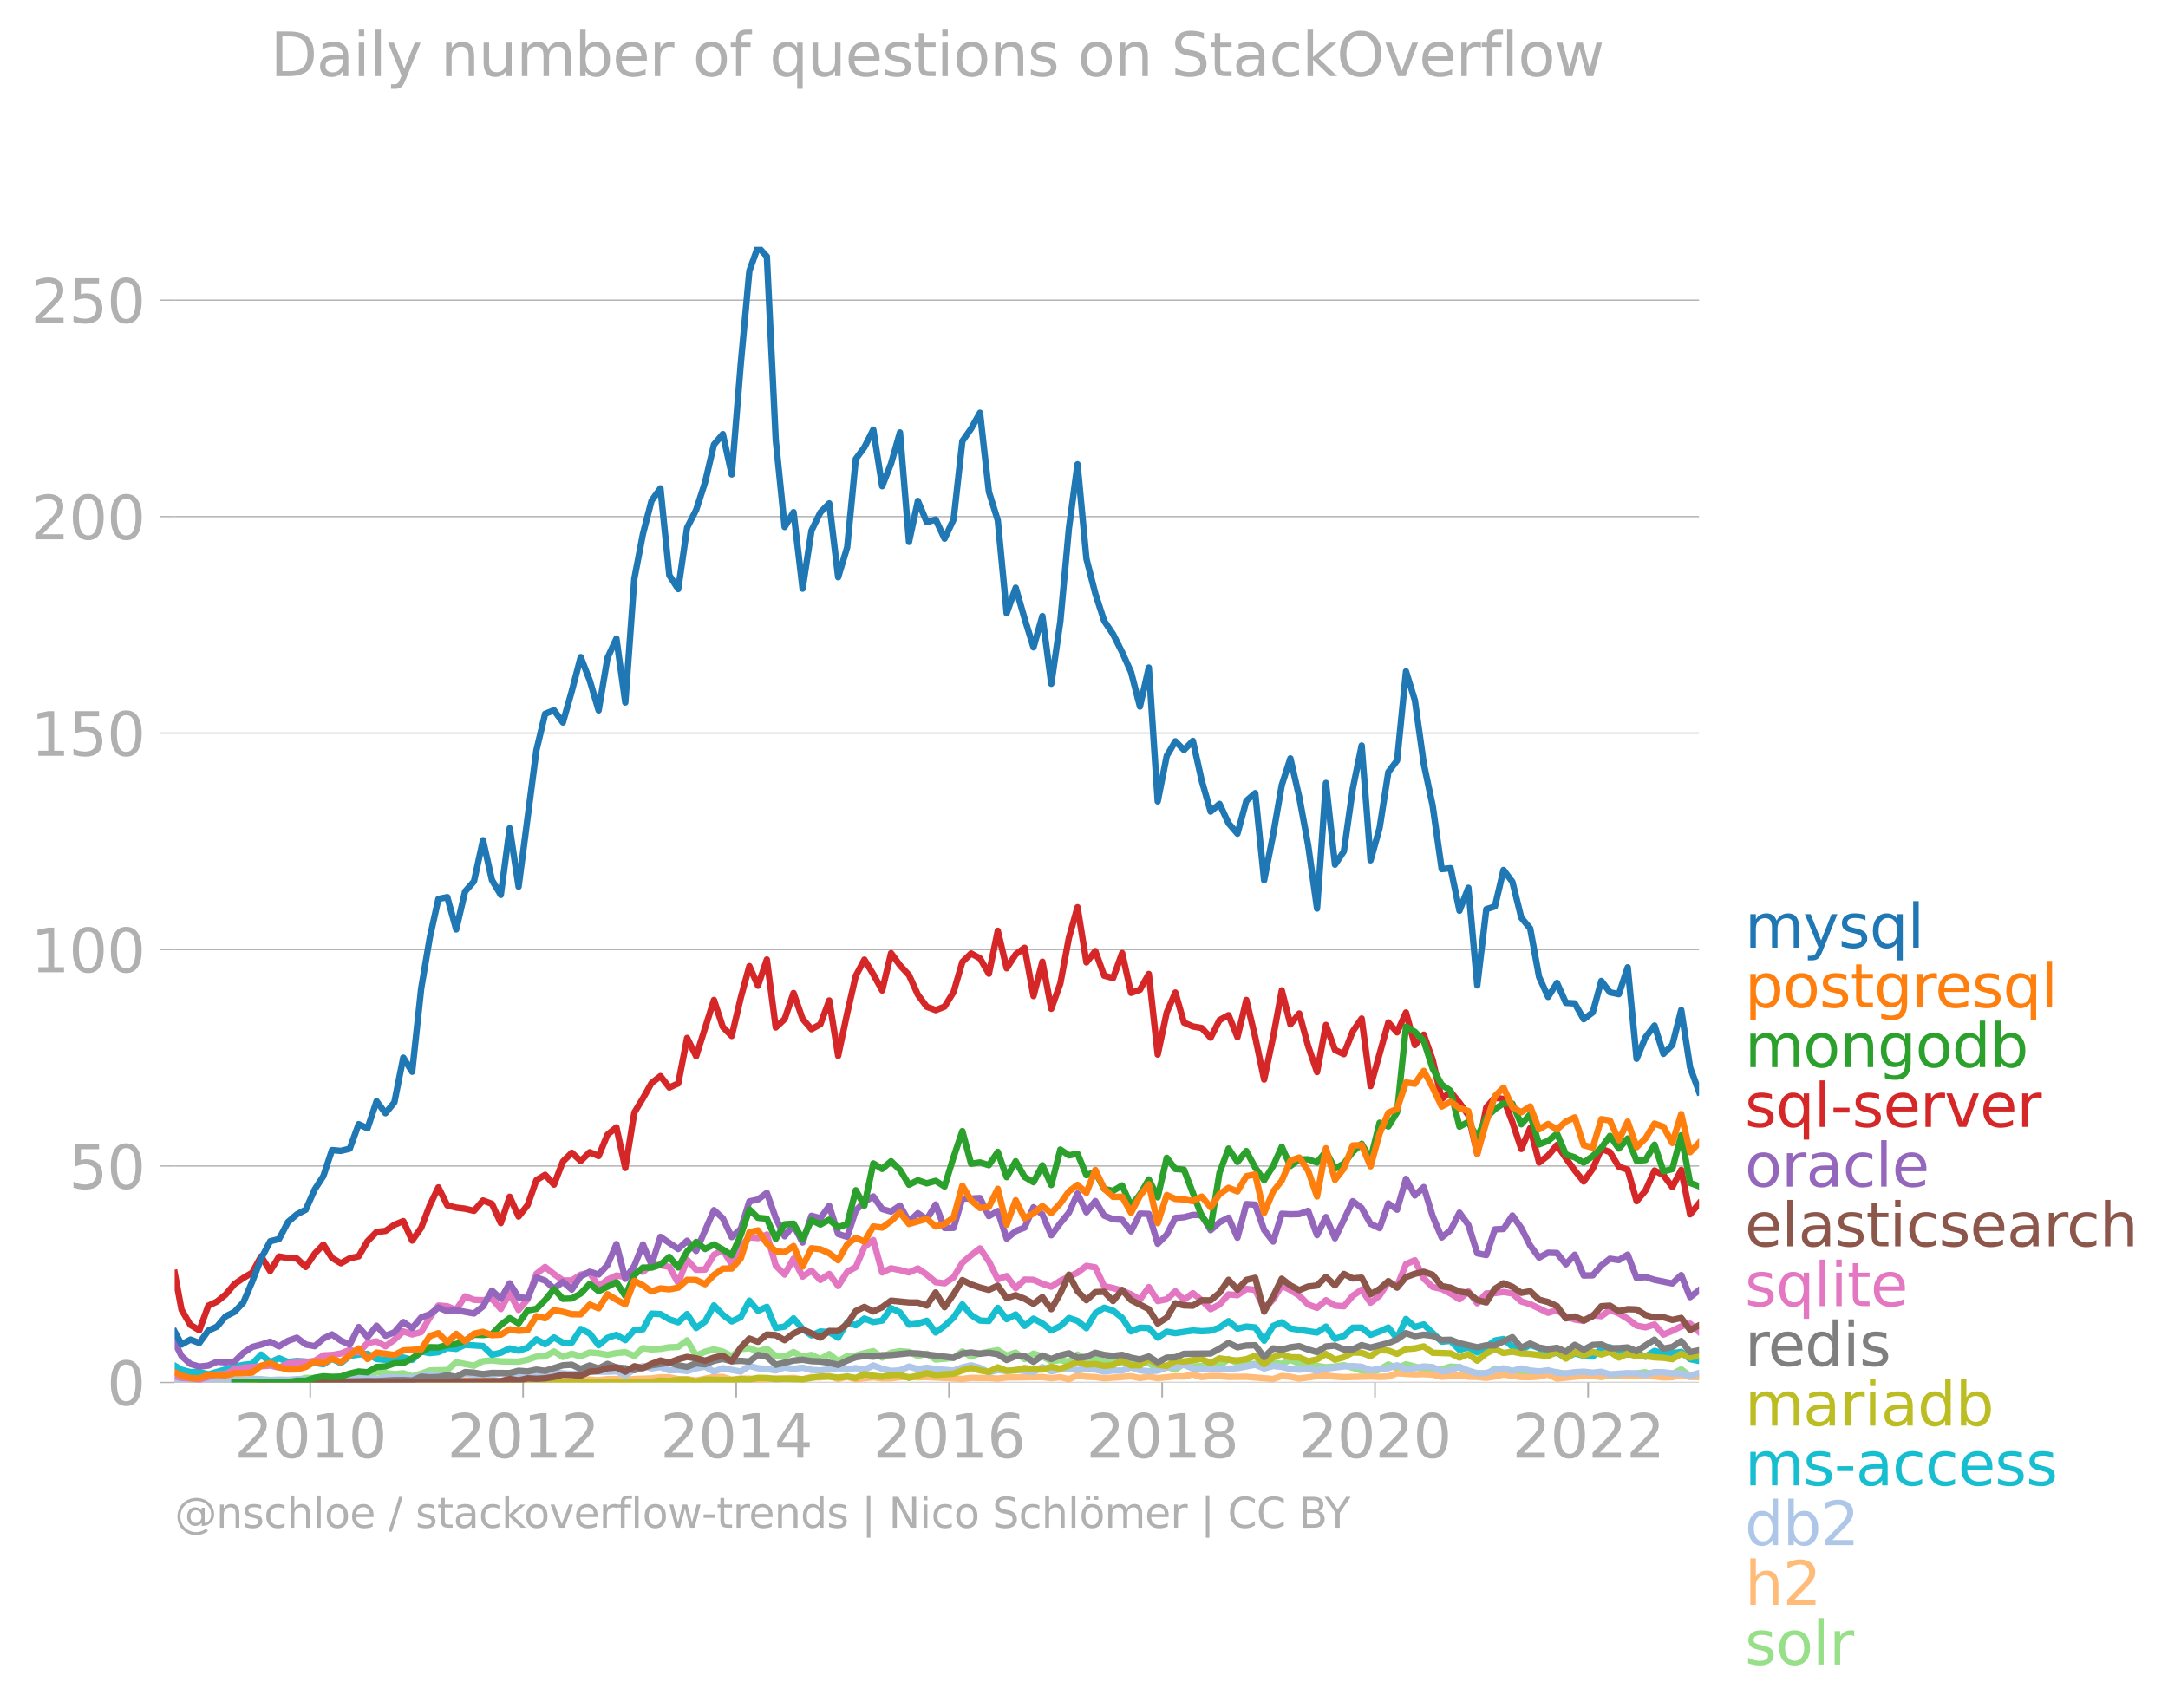 <svg xmlns="http://www.w3.org/2000/svg" xmlns:xlink="http://www.w3.org/1999/xlink" width="677.207" height="533.557" viewBox="0 0 507.905 400.168"><defs><style>*{stroke-linejoin:round;stroke-linecap:butt}</style></defs><g id="figure_1"><path id="patch_1" d="M0 400.168h507.905V0H0v400.168z" style="fill:none"/><g id="axes_1"><path id="patch_2" d="M40.922 323.95h357.12V57.838H40.923V323.95z" style="fill:none"/><g id="matplotlib.axis_1"><g id="xtick_1"><g id="line2d_1"><defs><path id="me1209d3643" d="M0 0v3.5" style="stroke:#b0b0b0;stroke-width:.4"/></defs><use xlink:href="#me1209d3643" x="72.683" y="323.95" style="fill:#b0b0b0;stroke:#b0b0b0;stroke-width:.4"/></g><g id="text_1" style="fill:#b0b0b0" transform="matrix(.14 0 0 -.14 54.868 341.588)"><defs><path id="DejaVuSans-32" d="M1228 531h2203V0H469v531q359 372 979 998 621 627 780 809 303 340 423 576 121 236 121 464 0 372-261 606-261 235-680 235-297 0-627-103-329-103-704-313v638q381 153 712 231 332 78 607 78 725 0 1156-363 431-362 431-968 0-288-108-546-107-257-392-607-78-91-497-524-418-433-1181-1211z" transform="scale(.016)"/><path id="DejaVuSans-30" d="M2034 4250q-487 0-733-480-245-479-245-1442 0-959 245-1439 246-480 733-480 491 0 736 480 246 480 246 1439 0 963-246 1442-245 480-736 480zm0 500q785 0 1199-621 414-620 414-1801 0-1178-414-1799Q2819-91 2034-91q-784 0-1198 620-414 621-414 1799 0 1181 414 1801 414 621 1198 621z" transform="scale(.016)"/><path id="DejaVuSans-31" d="M794 531h1031v3560L703 3866v575l1116 225h631V531h1031V0H794v531z" transform="scale(.016)"/></defs><use xlink:href="#DejaVuSans-32"/><use xlink:href="#DejaVuSans-30" x="63.623"/><use xlink:href="#DejaVuSans-31" x="127.246"/><use xlink:href="#DejaVuSans-30" x="190.869"/></g></g><g id="xtick_2"><use xlink:href="#me1209d3643" id="line2d_2" x="122.544" y="323.95" style="fill:#b0b0b0;stroke:#b0b0b0;stroke-width:.4"/><g id="text_2" style="fill:#b0b0b0" transform="matrix(.14 0 0 -.14 104.73 341.588)"><use xlink:href="#DejaVuSans-32"/><use xlink:href="#DejaVuSans-30" x="63.623"/><use xlink:href="#DejaVuSans-31" x="127.246"/><use xlink:href="#DejaVuSans-32" x="190.869"/></g></g><g id="xtick_3"><use xlink:href="#me1209d3643" id="line2d_3" x="172.473" y="323.95" style="fill:#b0b0b0;stroke:#b0b0b0;stroke-width:.4"/><g id="text_3" style="fill:#b0b0b0" transform="matrix(.14 0 0 -.14 154.658 341.588)"><defs><path id="DejaVuSans-34" d="M2419 4116 825 1625h1594v2491zm-166 550h794V1625h666v-525h-666V0h-628v1100H313v609l1940 2957z" transform="scale(.016)"/></defs><use xlink:href="#DejaVuSans-32"/><use xlink:href="#DejaVuSans-30" x="63.623"/><use xlink:href="#DejaVuSans-31" x="127.246"/><use xlink:href="#DejaVuSans-34" x="190.869"/></g></g><g id="xtick_4"><use xlink:href="#me1209d3643" id="line2d_4" x="222.334" y="323.95" style="fill:#b0b0b0;stroke:#b0b0b0;stroke-width:.4"/><g id="text_4" style="fill:#b0b0b0" transform="matrix(.14 0 0 -.14 204.52 341.588)"><defs><path id="DejaVuSans-36" d="M2113 2584q-425 0-674-291-248-290-248-796 0-503 248-796 249-292 674-292t673 292q248 293 248 796 0 506-248 796-248 291-673 291zm1253 1979v-575q-238 112-480 171-242 60-480 60-625 0-955-422-329-422-376-1275 184 272 462 417 279 145 613 145 703 0 1111-427 408-426 408-1160 0-719-425-1154Q2819-91 2113-91q-810 0-1238 620-428 621-428 1799 0 1106 525 1764t1409 658q238 0 480-47t505-140z" transform="scale(.016)"/></defs><use xlink:href="#DejaVuSans-32"/><use xlink:href="#DejaVuSans-30" x="63.623"/><use xlink:href="#DejaVuSans-31" x="127.246"/><use xlink:href="#DejaVuSans-36" x="190.869"/></g></g><g id="xtick_5"><use xlink:href="#me1209d3643" id="line2d_5" x="272.263" y="323.95" style="fill:#b0b0b0;stroke:#b0b0b0;stroke-width:.4"/><g id="text_5" style="fill:#b0b0b0" transform="matrix(.14 0 0 -.14 254.448 341.588)"><defs><path id="DejaVuSans-38" d="M2034 2216q-450 0-708-241-257-241-257-662 0-422 257-663 258-241 708-241t709 242q260 243 260 662 0 421-258 662-257 241-711 241zm-631 268q-406 100-633 378-226 279-226 679 0 559 398 884 399 325 1092 325 697 0 1094-325t397-884q0-400-227-679-226-278-629-378 456-106 710-416 255-309 255-755 0-679-414-1042Q2806-91 2034-91q-771 0-1186 362-414 363-414 1042 0 446 256 755 257 310 713 416zm-231 997q0-362 226-565 227-203 636-203 407 0 636 203 230 203 230 565 0 363-230 566-229 203-636 203-409 0-636-203-226-203-226-566z" transform="scale(.016)"/></defs><use xlink:href="#DejaVuSans-32"/><use xlink:href="#DejaVuSans-30" x="63.623"/><use xlink:href="#DejaVuSans-31" x="127.246"/><use xlink:href="#DejaVuSans-38" x="190.869"/></g></g><g id="xtick_6"><use xlink:href="#me1209d3643" id="line2d_6" x="322.124" y="323.95" style="fill:#b0b0b0;stroke:#b0b0b0;stroke-width:.4"/><g id="text_6" style="fill:#b0b0b0" transform="matrix(.14 0 0 -.14 304.31 341.588)"><use xlink:href="#DejaVuSans-32"/><use xlink:href="#DejaVuSans-30" x="63.623"/><use xlink:href="#DejaVuSans-32" x="127.246"/><use xlink:href="#DejaVuSans-30" x="190.869"/></g></g><g id="xtick_7"><use xlink:href="#me1209d3643" id="line2d_7" x="372.053" y="323.95" style="fill:#b0b0b0;stroke:#b0b0b0;stroke-width:.4"/><g id="text_7" style="fill:#b0b0b0" transform="matrix(.14 0 0 -.14 354.238 341.588)"><use xlink:href="#DejaVuSans-32"/><use xlink:href="#DejaVuSans-30" x="63.623"/><use xlink:href="#DejaVuSans-32" x="127.246"/><use xlink:href="#DejaVuSans-32" x="190.869"/></g></g></g><g id="matplotlib.axis_2"><g id="ytick_1"><path id="line2d_8" d="M40.922 323.95h357.12" clip-path="url(#p7daa51a117)" style="fill:none;stroke:#b0b0b0;stroke-width:.3;stroke-linecap:square"/><g id="line2d_9"><defs><path id="mbf983bcf2e" d="M0 0h-3.5" style="stroke:#b0b0b0;stroke-width:.3"/></defs><use xlink:href="#mbf983bcf2e" x="40.922" y="323.95" style="fill:#b0b0b0;stroke:#b0b0b0;stroke-width:.3"/></g><use xlink:href="#DejaVuSans-30" id="text_8" style="fill:#b0b0b0" transform="matrix(.14 0 0 -.14 25.015 329.269)"/></g><g id="ytick_2"><path id="line2d_10" d="M40.922 273.228h357.12" clip-path="url(#p7daa51a117)" style="fill:none;stroke:#b0b0b0;stroke-width:.3;stroke-linecap:square"/><use xlink:href="#mbf983bcf2e" id="line2d_11" x="40.922" y="273.228" style="fill:#b0b0b0;stroke:#b0b0b0;stroke-width:.3"/><g id="text_9" style="fill:#b0b0b0" transform="matrix(.14 0 0 -.14 16.108 278.546)"><defs><path id="DejaVuSans-35" d="M691 4666h2478v-532H1269V2991q137 47 274 70 138 23 276 23 781 0 1237-428 457-428 457-1159 0-753-469-1171Q2575-91 1722-91q-294 0-599 50Q819 9 494 109v635q281-153 581-228t634-75q541 0 856 284 316 284 316 772 0 487-316 771-315 285-856 285-253 0-505-56-251-56-513-175v2344z" transform="scale(.016)"/></defs><use xlink:href="#DejaVuSans-35"/><use xlink:href="#DejaVuSans-30" x="63.623"/></g></g><g id="ytick_3"><path id="line2d_12" d="M40.922 222.505h357.12" clip-path="url(#p7daa51a117)" style="fill:none;stroke:#b0b0b0;stroke-width:.3;stroke-linecap:square"/><use xlink:href="#mbf983bcf2e" id="line2d_13" x="40.922" y="222.505" style="fill:#b0b0b0;stroke:#b0b0b0;stroke-width:.3"/><g id="text_10" style="fill:#b0b0b0" transform="matrix(.14 0 0 -.14 7.2 227.824)"><use xlink:href="#DejaVuSans-31"/><use xlink:href="#DejaVuSans-30" x="63.623"/><use xlink:href="#DejaVuSans-30" x="127.246"/></g></g><g id="ytick_4"><path id="line2d_14" d="M40.922 171.783h357.12" clip-path="url(#p7daa51a117)" style="fill:none;stroke:#b0b0b0;stroke-width:.3;stroke-linecap:square"/><use xlink:href="#mbf983bcf2e" id="line2d_15" x="40.922" y="171.783" style="fill:#b0b0b0;stroke:#b0b0b0;stroke-width:.3"/><g id="text_11" style="fill:#b0b0b0" transform="matrix(.14 0 0 -.14 7.2 177.102)"><use xlink:href="#DejaVuSans-31"/><use xlink:href="#DejaVuSans-35" x="63.623"/><use xlink:href="#DejaVuSans-30" x="127.246"/></g></g><g id="ytick_5"><path id="line2d_16" d="M40.922 121.06h357.12" clip-path="url(#p7daa51a117)" style="fill:none;stroke:#b0b0b0;stroke-width:.3;stroke-linecap:square"/><use xlink:href="#mbf983bcf2e" id="line2d_17" x="40.922" y="121.061" style="fill:#b0b0b0;stroke:#b0b0b0;stroke-width:.3"/><g id="text_12" style="fill:#b0b0b0" transform="matrix(.14 0 0 -.14 7.2 126.38)"><use xlink:href="#DejaVuSans-32"/><use xlink:href="#DejaVuSans-30" x="63.623"/><use xlink:href="#DejaVuSans-30" x="127.246"/></g></g><g id="ytick_6"><path id="line2d_18" d="M40.922 70.338h357.12" clip-path="url(#p7daa51a117)" style="fill:none;stroke:#b0b0b0;stroke-width:.3;stroke-linecap:square"/><use xlink:href="#mbf983bcf2e" id="line2d_19" x="40.922" y="70.338" style="fill:#b0b0b0;stroke:#b0b0b0;stroke-width:.3"/><g id="text_13" style="fill:#b0b0b0" transform="matrix(.14 0 0 -.14 7.2 75.657)"><use xlink:href="#DejaVuSans-32"/><use xlink:href="#DejaVuSans-35" x="63.623"/><use xlink:href="#DejaVuSans-30" x="127.246"/></g></g></g><path id="line2d_20" d="m40.922 323.886 1.606-.1 8.298.091 2.015-.189 6.25.025 2.083-.221 2.118-.098 2.083.218 2.083.01 2.083-.247 2.084-.505 2.117.065 2.015-.18 2.015-.049 2.083.297 2.083-.395 2.083-.72 2.084.851 2.117-1.243 4.166.49 2.084-.2 2.083.724 2.117-.622 2.015-.764 4.098-.082 2.084-1.837 4.166.818 2.117-1.08 2.084-.167 2.083.232 4.166.066 2.118-.458 2.049-.718 2.049-.068 2.083-1.15 2.083 1.281 2.084-.74 2.083.61 2.117-.917 2.083.171 2.084.385 2.083-.418 2.083-.203 2.118.883 2.014-1.825 2.015.287 2.084-.123 2.083-.368 2.083-.072 2.083-1.564 2.118 3.6 2.083-.92 2.083-.553 2.083.52 2.084 1.084 2.117-1.67 2.015-.221 2.015.745 2.083-.615 2.083 1.695 2.083.165 2.084-1.081 2.117 1.08 2.083-.405 2.084.994 2.083-1.197 2.083 1.655 2.117-1.145 2.015-.152 2.015-.568 2.083-.466 2.084 1.513 2.083-1.141 2.083-.364 2.118.163 2.083.945 2.083-.52 2.083 1.365 4.2-.383 2.05-1.516 2.049 1.19 2.083-.745 4.167-.744 2.083 1.292 2.117-.72 2.083 1.525 2.084-1.296 2.083.687 2.083 1.08 2.118-.229 2.014.381 2.015-1.69 2.084 1.236 2.083-.287 2.083.726 2.083-.039 2.118.295 2.083.083 2.083-.312 2.083.244 2.084 1.555 2.117-.621 2.015.621 2.015-1.341 2.083.598 2.083-.042 2.084-.263 2.083.198 2.117-1.604 2.083.933 2.084.31 2.083-.107 2.083.828 2.117-1.146 2.015.332 2.015-.953 2.084.871 2.083.7 2.083-.159 2.083.322 2.118-.164 2.083-.327 4.166 1.251 2.084.353 2.117-.557 2.049-1.222 2.049.928 2.083-.956 2.083.53 2.084.721 2.083-.164 2.117.098 2.084-.644 2.083.153 2.083 1.267 2.083.107 2.118.393 2.015-1.46 2.014.707 4.167.393 2.083-.41 2.083.574 2.118-.393 2.083-.046 2.083.864 2.083.05 2.084-.639 4.132.856 2.015-.398 4.166.197 2.084-.626 2.083-.258 2.117.72 2.083-.326 2.084.031 2.083-1.113 2.083 1.572 2.118.229h0" clip-path="url(#p7daa51a117)" style="fill:none;stroke:#98df8a;stroke-width:1.5;stroke-linecap:square"/><path id="line2d_21" d="m40.922 323.886 7.89.064 28.96-.098 4.166-.033 4.167-.098 2.117.196 2.083-.035 2.083-.194 4.167-.033 2.117.131 4.03-.262 2.083.155 2.084-.35 4.166.195 4.2-.115 2.084.344 2.083-.48 2.083.186 2.118-.164 2.049-.29 2.049.225 2.083-.126 2.083.322 2.084.017 2.083-.279 4.2.245 2.084-.245 2.083-.026 2.083.223 2.118-.23 4.03-.13 2.083-.269 2.083.007 2.083.433 2.083-.008 2.118.328 4.166-.851 2.083.024 2.084.63 2.117-.261 2.015.01 2.015.219 4.166-.262 2.083.036 2.084-.167 2.117.36 2.083-.565 2.084.107 2.083-.344 2.083.704 2.117-.524 2.015.581 4.098-.457 2.084.269 2.083-.032 2.083-.263 2.118-.065 2.083.091 2.083-.058 8.333.436 2.049-.24 4.166.033 2.084.134 2.083-.265 4.2-.04 4.167-.067 2.083.27 2.118-.229 2.014.483 2.015-.908 2.084.316 2.083.077 2.083.295 6.284-.473 2.083.407 2.083-.306 2.084.338 4.132-.434 2.015.042 2.083-.487 2.083.618 2.084-.246 2.083.017 2.117.196 4.167-.033 6.283.524 2.015-.704 2.015.18 2.084.429 4.166-.575 2.083-.148 2.118.261 2.083.124 6.25-.156 2.117.098 2.049-.09 2.049-.761 4.166.262 2.084-.063 2.083.128 2.117.491 4.167-.327 2.083.316 2.083.044 2.118.229 2.015-.333 2.014-.452 4.167.589 2.083.025 2.083-.156 2.118-.458 2.083.952 6.25-.658 4.132.194 2.015-.325 2.083-.09 2.083.221 6.284.131 2.083.256 2.084-.06 2.083-.515 2.083.483 2.118-.066h0" clip-path="url(#p7daa51a117)" style="fill:none;stroke:#ffbb78;stroke-width:1.5;stroke-linecap:square"/><path id="line2d_22" d="m40.922 323.316 1.606.34 2.083-.18 4.2.245 2.015-.35 2.015.055 2.084-.186 2.083.12 2.083-.256 2.083.06 2.118.197 2.083-.087 2.083.054 2.083-.156 2.084.156 6.147-.524 2.083.03 2.083.33 4.167-.327 2.117.295 2.083-.366 2.083-.027 2.084.163 2.083-.032 4.132-.804 2.015.182 2.083.586 2.084-.095 2.083-.92 2.083.364 2.117-.164 2.084.105 2.083-.301 4.166.229 2.118.523 2.049-.41 2.049-.67 6.25.46 2.083-.132 2.117-.393h4.167l2.083-.118 2.083 1.002 2.118-1.506 2.014-.699 2.015.536 2.084-.313 2.083.77 2.083-.094 2.083.258 2.118-.621 2.083-.415 2.083 1.167 2.083-.795 4.2.795 2.016-1.324 2.015.539 2.083.16 2.083.364 2.083-.703 2.084.343 2.117-.295 2.083.527 2.084.128 4.166-.557 2.117.36 2.015-.359 2.015.425 2.083-1.045 2.084.783 2.083.502 2.083-.142 2.118-.884 2.083.586 2.083-.291 2.083.291 4.2.363 2.05-.751 2.049-.492 2.083.576 2.083 1.093 2.084-.552 2.083.224 2.117-.261 4.167.49 2.083-1.163 2.083 1 2.118-.458 2.014-.149 2.015.312 2.084-.3 2.083.17 2.083.507 2.083-.278 2.118.032 2.083-.769 2.083.704 2.083.21 2.084-.145 2.117-.72 2.015-.194 2.015-.46 2.083.91 6.25.137 4.2-.239 4.167-.811 2.083.886 2.117-.589 2.015.203 2.015.517 2.084.132 2.083-.164 2.083.401 2.083-.467 4.2-.514 2.084-.075 2.083.143 2.084.806 4.166-.478 2.049-.667 2.083.914 2.083-.26 2.084-.383 2.083.154 2.117.982 2.084-.256 2.083-.791 2.083.892 2.083.613 2.118-.033 2.015-.706 2.014-.406 2.084.6 2.083-.568 2.083.466 2.083.222 2.118-.262 2.083.547 2.083.173 2.083-.274 2.084-.119 2.117.23 2.015-.21 2.015.602 4.166-.295 2.084.062 2.083.298 2.117-.589 2.083.021 2.084.274 2.083.03 2.083.46 2.118-.588h0" clip-path="url(#p7daa51a117)" style="fill:none;stroke:#aec7e8;stroke-width:1.5;stroke-linecap:square"/><g id="text_14" style="fill:#1f77b4" transform="matrix(.14 0 0 -.14 408.756 222.056)"><defs><path id="DejaVuSans-6d" d="M3328 2828q216 388 516 572t706 184q547 0 844-383 297-382 297-1088V0h-578v2094q0 503-179 746-178 244-543 244-447 0-707-297-259-296-259-809V0h-578v2094q0 506-178 748t-550 242q-441 0-701-298-259-298-259-808V0H581v3500h578v-544q197 322 472 475t653 153q382 0 649-194 267-193 395-562z" transform="scale(.016)"/><path id="DejaVuSans-79" d="M2059-325q-243-625-475-815-231-191-618-191H506v481h338q237 0 368 113 132 112 291 531l103 262L191 3500h609L1894 763l1094 2737h609L2059-325z" transform="scale(.016)"/><path id="DejaVuSans-73" d="M2834 3397v-544q-243 125-506 187-262 63-544 63-428 0-642-131t-214-394q0-200 153-314t616-217l197-44q612-131 870-370t258-667q0-488-386-773Q2250-91 1575-91q-281 0-586 55T347 128v594q319-166 628-249 309-82 613-82 406 0 624 139 219 139 219 392 0 234-158 359-157 125-692 241l-200 47q-534 112-772 345-237 233-237 639 0 494 350 762 350 269 994 269 318 0 599-47 282-46 519-140z" transform="scale(.016)"/><path id="DejaVuSans-71" d="M947 1747q0-634 261-995t717-361q456 0 718 361 263 361 263 995t-263 995q-262 361-718 361t-717-361q-261-361-261-995zM2906 525q-181-312-458-464-276-152-664-152-634 0-1033 506-398 507-398 1332t398 1331q399 506 1033 506 388 0 664-152 277-151 458-463v531h575v-4831h-575V525z" transform="scale(.016)"/><path id="DejaVuSans-6c" d="M603 4863h575V0H603v4863z" transform="scale(.016)"/></defs><use xlink:href="#DejaVuSans-6d"/><use xlink:href="#DejaVuSans-79" x="97.412"/><use xlink:href="#DejaVuSans-73" x="156.592"/><use xlink:href="#DejaVuSans-71" x="208.691"/><use xlink:href="#DejaVuSans-6c" x="272.168"/></g><g id="text_15" style="fill:#ff7f0e" transform="matrix(.14 0 0 -.14 408.756 236.056)"><defs><path id="DejaVuSans-70" d="M1159 525v-1856H581v4831h578v-531q182 312 458 463 277 152 661 152 638 0 1036-506 399-506 399-1331T3314 415Q2916-91 2278-91q-384 0-661 152-276 152-458 464zm1957 1222q0 634-261 995t-717 361q-457 0-718-361t-261-995q0-634 261-995t718-361q456 0 717 361t261 995z" transform="scale(.016)"/><path id="DejaVuSans-6f" d="M1959 3097q-462 0-731-361t-269-989q0-628 267-989 268-361 733-361 460 0 728 362 269 363 269 988 0 622-269 986-268 364-728 364zm0 487q750 0 1178-488 429-487 429-1349 0-859-429-1349Q2709-91 1959-91q-753 0-1180 489-426 490-426 1349 0 862 426 1349 427 488 1180 488z" transform="scale(.016)"/><path id="DejaVuSans-74" d="M1172 4494v-994h1184v-447H1172V1153q0-428 117-550t477-122h590V0h-590q-666 0-919 248-253 249-253 905v1900H172v447h422v994h578z" transform="scale(.016)"/><path id="DejaVuSans-67" d="M2906 1791q0 625-258 968-257 344-723 344-462 0-720-344-258-343-258-968 0-622 258-966t720-344q466 0 723 344 258 344 258 966zm575-1357q0-893-397-1329-396-436-1215-436-303 0-572 45t-522 139v559q253-137 500-202 247-66 503-66 566 0 847 295t281 892v285q-178-310-456-463T1784 0Q1141 0 747 490 353 981 353 1791q0 812 394 1302 394 491 1037 491 388 0 666-153t456-462v531h575V434z" transform="scale(.016)"/><path id="DejaVuSans-72" d="M2631 2963q-97 56-211 82-114 27-251 27-488 0-749-317t-261-911V0H581v3500h578v-544q182 319 472 473 291 155 707 155 59 0 131-8 72-7 159-23l3-590z" transform="scale(.016)"/><path id="DejaVuSans-65" d="M3597 1894v-281H953q38-594 358-905t892-311q331 0 642 81t618 244V178Q3153 47 2828-22t-659-69q-838 0-1327 487-489 488-489 1320 0 859 464 1363 464 505 1252 505 706 0 1117-455 411-454 411-1235zm-575 169q-6 471-264 752-258 282-683 282-481 0-770-272t-333-766l2050 4z" transform="scale(.016)"/></defs><use xlink:href="#DejaVuSans-70"/><use xlink:href="#DejaVuSans-6f" x="63.477"/><use xlink:href="#DejaVuSans-73" x="124.658"/><use xlink:href="#DejaVuSans-74" x="176.758"/><use xlink:href="#DejaVuSans-67" x="215.967"/><use xlink:href="#DejaVuSans-72" x="279.443"/><use xlink:href="#DejaVuSans-65" x="318.307"/><use xlink:href="#DejaVuSans-73" x="379.83"/><use xlink:href="#DejaVuSans-71" x="431.93"/><use xlink:href="#DejaVuSans-6c" x="495.406"/></g><g id="text_16" style="fill:#2ca02c" transform="matrix(.14 0 0 -.14 408.756 250.056)"><defs><path id="DejaVuSans-6e" d="M3513 2113V0h-575v2094q0 497-194 743-194 247-581 247-466 0-735-297-269-296-269-809V0H581v3500h578v-544q207 316 486 472 280 156 646 156 603 0 912-373 310-373 310-1098z" transform="scale(.016)"/><path id="DejaVuSans-64" d="M2906 2969v1894h575V0h-575v525q-181-312-458-464-276-152-664-152-634 0-1033 506-398 507-398 1332t398 1331q399 506 1033 506 388 0 664-152 277-151 458-463zM947 1747q0-634 261-995t717-361q456 0 718 361 263 361 263 995t-263 995q-262 361-718 361t-717-361q-261-361-261-995z" transform="scale(.016)"/><path id="DejaVuSans-62" d="M3116 1747q0 634-261 995t-717 361q-457 0-718-361t-261-995q0-634 261-995t718-361q456 0 717 361t261 995zM1159 2969q182 312 458 463 277 152 661 152 638 0 1036-506 399-506 399-1331T3314 415Q2916-91 2278-91q-384 0-661 152-276 152-458 464V0H581v4863h578V2969z" transform="scale(.016)"/></defs><use xlink:href="#DejaVuSans-6d"/><use xlink:href="#DejaVuSans-6f" x="97.412"/><use xlink:href="#DejaVuSans-6e" x="158.594"/><use xlink:href="#DejaVuSans-67" x="221.973"/><use xlink:href="#DejaVuSans-6f" x="285.449"/><use xlink:href="#DejaVuSans-64" x="346.631"/><use xlink:href="#DejaVuSans-62" x="410.107"/></g><g id="text_17" style="fill:#d62728" transform="matrix(.14 0 0 -.14 408.756 264.056)"><defs><path id="DejaVuSans-2d" d="M313 2009h1684v-512H313v512z" transform="scale(.016)"/><path id="DejaVuSans-76" d="M191 3500h609L1894 563l1094 2937h609L2284 0h-781L191 3500z" transform="scale(.016)"/></defs><use xlink:href="#DejaVuSans-73"/><use xlink:href="#DejaVuSans-71" x="52.1"/><use xlink:href="#DejaVuSans-6c" x="115.576"/><use xlink:href="#DejaVuSans-2d" x="143.359"/><use xlink:href="#DejaVuSans-73" x="179.443"/><use xlink:href="#DejaVuSans-65" x="231.543"/><use xlink:href="#DejaVuSans-72" x="293.066"/><use xlink:href="#DejaVuSans-76" x="334.18"/><use xlink:href="#DejaVuSans-65" x="393.359"/><use xlink:href="#DejaVuSans-72" x="454.883"/></g><g id="text_18" style="fill:#9467bd" transform="matrix(.14 0 0 -.14 408.756 278.056)"><defs><path id="DejaVuSans-61" d="M2194 1759q-697 0-966-159t-269-544q0-306 202-486 202-179 548-179 479 0 768 339t289 901v128h-572zm1147 238V0h-575v531q-197-318-491-470T1556-91q-537 0-855 302-317 302-317 808 0 590 395 890 396 300 1180 300h807v57q0 397-261 614t-733 217q-300 0-585-72-284-72-546-216v532q315 122 612 182 297 61 578 61 760 0 1135-394 375-393 375-1193z" transform="scale(.016)"/><path id="DejaVuSans-63" d="M3122 3366v-538q-244 135-489 202t-495 67q-560 0-870-355-309-354-309-995t309-996q310-354 870-354 250 0 495 67t489 202V134Q2881 22 2623-34q-257-57-548-57-791 0-1257 497-465 497-465 1341 0 856 470 1346 471 491 1290 491 265 0 518-55 253-54 491-163z" transform="scale(.016)"/></defs><use xlink:href="#DejaVuSans-6f"/><use xlink:href="#DejaVuSans-72" x="61.182"/><use xlink:href="#DejaVuSans-61" x="102.295"/><use xlink:href="#DejaVuSans-63" x="163.574"/><use xlink:href="#DejaVuSans-6c" x="218.555"/><use xlink:href="#DejaVuSans-65" x="246.338"/></g><g id="text_19" style="fill:#8c564b" transform="matrix(.14 0 0 -.14 408.756 292.056)"><defs><path id="DejaVuSans-69" d="M603 3500h575V0H603v3500zm0 1363h575v-729H603v729z" transform="scale(.016)"/><path id="DejaVuSans-68" d="M3513 2113V0h-575v2094q0 497-194 743-194 247-581 247-466 0-735-297-269-296-269-809V0H581v4863h578V2956q207 316 486 472 280 156 646 156 603 0 912-373 310-373 310-1098z" transform="scale(.016)"/></defs><use xlink:href="#DejaVuSans-65"/><use xlink:href="#DejaVuSans-6c" x="61.523"/><use xlink:href="#DejaVuSans-61" x="89.307"/><use xlink:href="#DejaVuSans-73" x="150.586"/><use xlink:href="#DejaVuSans-74" x="202.686"/><use xlink:href="#DejaVuSans-69" x="241.895"/><use xlink:href="#DejaVuSans-63" x="269.678"/><use xlink:href="#DejaVuSans-73" x="324.658"/><use xlink:href="#DejaVuSans-65" x="376.758"/><use xlink:href="#DejaVuSans-61" x="438.281"/><use xlink:href="#DejaVuSans-72" x="499.561"/><use xlink:href="#DejaVuSans-63" x="538.424"/><use xlink:href="#DejaVuSans-68" x="593.404"/></g><g id="text_20" style="fill:#e377c2" transform="matrix(.14 0 0 -.14 408.756 306.056)"><use xlink:href="#DejaVuSans-73"/><use xlink:href="#DejaVuSans-71" x="52.1"/><use xlink:href="#DejaVuSans-6c" x="115.576"/><use xlink:href="#DejaVuSans-69" x="143.359"/><use xlink:href="#DejaVuSans-74" x="171.143"/><use xlink:href="#DejaVuSans-65" x="210.352"/></g><g id="text_21" style="fill:#7f7f7f" transform="matrix(.14 0 0 -.14 408.756 320.056)"><use xlink:href="#DejaVuSans-72"/><use xlink:href="#DejaVuSans-65" x="38.863"/><use xlink:href="#DejaVuSans-64" x="100.387"/><use xlink:href="#DejaVuSans-69" x="163.863"/><use xlink:href="#DejaVuSans-73" x="191.646"/></g><g id="text_22" style="fill:#bcbd22" transform="matrix(.14 0 0 -.14 408.756 334.056)"><use xlink:href="#DejaVuSans-6d"/><use xlink:href="#DejaVuSans-61" x="97.412"/><use xlink:href="#DejaVuSans-72" x="158.691"/><use xlink:href="#DejaVuSans-69" x="199.805"/><use xlink:href="#DejaVuSans-61" x="227.588"/><use xlink:href="#DejaVuSans-64" x="288.867"/><use xlink:href="#DejaVuSans-62" x="352.344"/></g><g id="text_23" style="fill:#17becf" transform="matrix(.14 0 0 -.14 408.756 348.056)"><use xlink:href="#DejaVuSans-6d"/><use xlink:href="#DejaVuSans-73" x="97.412"/><use xlink:href="#DejaVuSans-2d" x="149.512"/><use xlink:href="#DejaVuSans-61" x="185.596"/><use xlink:href="#DejaVuSans-63" x="246.875"/><use xlink:href="#DejaVuSans-63" x="301.855"/><use xlink:href="#DejaVuSans-65" x="356.836"/><use xlink:href="#DejaVuSans-73" x="418.359"/><use xlink:href="#DejaVuSans-73" x="470.459"/></g><g id="text_24" style="fill:#aec7e8" transform="matrix(.14 0 0 -.14 408.756 362.056)"><use xlink:href="#DejaVuSans-64"/><use xlink:href="#DejaVuSans-62" x="63.477"/><use xlink:href="#DejaVuSans-32" x="126.953"/></g><g id="text_25" style="fill:#ffbb78" transform="matrix(.14 0 0 -.14 408.756 376.056)"><use xlink:href="#DejaVuSans-68"/><use xlink:href="#DejaVuSans-32" x="63.379"/></g><g id="text_26" style="fill:#98df8a" transform="matrix(.14 0 0 -.14 408.756 390.056)"><use xlink:href="#DejaVuSans-73"/><use xlink:href="#DejaVuSans-6f" x="52.1"/><use xlink:href="#DejaVuSans-6c" x="113.281"/><use xlink:href="#DejaVuSans-72" x="141.064"/></g><g id="text_27" style="fill:#b0b0b0" transform="matrix(.097 0 0 -.097 40.922 357.986)"><defs><path id="DejaVuSans-40" d="M2381 1678q0-447 222-702 222-254 610-254 384 0 604 256 221 256 221 700 0 438-225 695-225 258-607 258-378 0-602-256-223-256-223-697zm1703-934q-187-241-429-355t-564-114q-538 0-874 389t-336 1014q0 625 337 1015 338 391 873 391 322 0 565-117 244-117 428-354v409h447V722q457 69 714 417 258 349 258 902 0 334-99 628-98 294-298 544-325 409-792 626t-1017 217q-384 0-738-102-353-101-653-301-490-319-767-836-276-517-276-1120 0-497 179-932 180-434 521-765 328-325 759-495 431-171 922-171 403 0 792 136t714 389l281-347q-390-303-851-464t-936-161q-578 0-1091 205-512 205-912 595Q841 78 631 592q-209 514-209 1105 0 569 212 1084 213 516 607 907 403 396 931 607t1119 211q662 0 1229-272 568-271 952-771 234-307 357-666 124-359 124-744 0-822-497-1297T4084 263v481z" transform="scale(.016)"/><path id="DejaVuSans-2f" d="M1625 4666h531L531-594H0l1625 5260z" transform="scale(.016)"/><path id="DejaVuSans-6b" d="M581 4863h578V1991l1716 1509h734L1753 1863 3688 0h-750L1159 1709V0H581v4863z" transform="scale(.016)"/><path id="DejaVuSans-66" d="M2375 4863v-479h-550q-309 0-430-125-120-125-120-450v-309h947v-447h-947V0H697v3053H147v447h550v244q0 584 272 851 272 268 862 268h544z" transform="scale(.016)"/><path id="DejaVuSans-77" d="M269 3500h575l719-2731 715 2731h678l719-2731 716 2731h575L4050 0h-678l-753 2869L1863 0h-679L269 3500z" transform="scale(.016)"/><path id="DejaVuSans-7c" d="M1344 4891v-6400H813v6400h531z" transform="scale(.016)"/><path id="DejaVuSans-4e" d="M628 4666h850L3547 763v3903h612V0h-850L1241 3903V0H628v4666z" transform="scale(.016)"/><path id="DejaVuSans-53" d="M3425 4513v-616q-359 172-678 256-319 85-616 85-515 0-795-200t-280-569q0-310 186-468 186-157 705-254l381-78q706-135 1042-474t336-907q0-679-455-1029Q2797-91 1919-91q-331 0-705 75-373 75-773 222v650q384-215 753-325 369-109 725-109 540 0 834 212 294 213 294 607 0 343-211 537t-692 291l-385 75q-706 140-1022 440-315 300-315 835 0 619 436 975t1201 356q329 0 669-60 341-59 697-177z" transform="scale(.016)"/><path id="DejaVuSans-f6" d="M1959 3097q-462 0-731-361t-269-989q0-628 267-989 268-361 733-361 460 0 728 362 269 363 269 988 0 622-269 986-268 364-728 364zm0 487q750 0 1178-488 429-487 429-1349 0-859-429-1349Q2709-91 1959-91q-753 0-1180 489-426 490-426 1349 0 862 426 1349 427 488 1180 488zm295 1266h634v-631h-634v631zm-1222 0h634v-631h-634v631z" transform="scale(.016)"/><path id="DejaVuSans-43" d="M4122 4306v-665q-319 297-680 443-361 147-767 147-800 0-1225-489t-425-1414q0-922 425-1411t1225-489q406 0 767 147t680 444V359q-331-225-702-338-370-112-782-112-1060 0-1670 648-609 649-609 1771 0 1125 609 1773 610 649 1670 649 418 0 788-111 371-111 696-333z" transform="scale(.016)"/><path id="DejaVuSans-42" d="M1259 2228V519h1013q509 0 754 211 246 211 246 645 0 438-246 645-245 208-754 208H1259zm0 1919V2741h935q462 0 688 173 227 174 227 530 0 353-227 528-226 175-688 175h-935zm-631 519h1613q722 0 1112-300 391-300 391-853 0-429-200-682t-588-315q466-100 724-418 258-317 258-792 0-625-425-966Q3088 0 2303 0H628v4666z" transform="scale(.016)"/><path id="DejaVuSans-59" d="M-13 4666h679l1293-1919 1285 1919h678L2272 2222V0h-634v2222L-13 4666z" transform="scale(.016)"/></defs><use xlink:href="#DejaVuSans-40"/><use xlink:href="#DejaVuSans-6e" x="100"/><use xlink:href="#DejaVuSans-73" x="163.379"/><use xlink:href="#DejaVuSans-63" x="215.479"/><use xlink:href="#DejaVuSans-68" x="270.459"/><use xlink:href="#DejaVuSans-6c" x="333.838"/><use xlink:href="#DejaVuSans-6f" x="361.621"/><use xlink:href="#DejaVuSans-65" x="422.803"/><use xlink:href="#DejaVuSans-20" x="484.326"/><use xlink:href="#DejaVuSans-2f" x="516.113"/><use xlink:href="#DejaVuSans-20" x="549.805"/><use xlink:href="#DejaVuSans-73" x="581.592"/><use xlink:href="#DejaVuSans-74" x="633.691"/><use xlink:href="#DejaVuSans-61" x="672.9"/><use xlink:href="#DejaVuSans-63" x="734.18"/><use xlink:href="#DejaVuSans-6b" x="789.16"/><use xlink:href="#DejaVuSans-6f" x="843.445"/><use xlink:href="#DejaVuSans-76" x="904.627"/><use xlink:href="#DejaVuSans-65" x="963.807"/><use xlink:href="#DejaVuSans-72" x="1025.33"/><use xlink:href="#DejaVuSans-66" x="1066.443"/><use xlink:href="#DejaVuSans-6c" x="1101.648"/><use xlink:href="#DejaVuSans-6f" x="1129.432"/><use xlink:href="#DejaVuSans-77" x="1190.613"/><use xlink:href="#DejaVuSans-2d" x="1272.4"/><use xlink:href="#DejaVuSans-74" x="1308.484"/><use xlink:href="#DejaVuSans-72" x="1347.693"/><use xlink:href="#DejaVuSans-65" x="1386.557"/><use xlink:href="#DejaVuSans-6e" x="1448.08"/><use xlink:href="#DejaVuSans-64" x="1511.459"/><use xlink:href="#DejaVuSans-73" x="1574.936"/><use xlink:href="#DejaVuSans-20" x="1627.035"/><use xlink:href="#DejaVuSans-7c" x="1658.822"/><use xlink:href="#DejaVuSans-20" x="1692.514"/><use xlink:href="#DejaVuSans-4e" x="1724.301"/><use xlink:href="#DejaVuSans-69" x="1799.105"/><use xlink:href="#DejaVuSans-63" x="1826.889"/><use xlink:href="#DejaVuSans-6f" x="1881.869"/><use xlink:href="#DejaVuSans-20" x="1943.051"/><use xlink:href="#DejaVuSans-53" x="1974.838"/><use xlink:href="#DejaVuSans-63" x="2038.314"/><use xlink:href="#DejaVuSans-68" x="2093.295"/><use xlink:href="#DejaVuSans-6c" x="2156.674"/><use xlink:href="#DejaVuSans-f6" x="2184.457"/><use xlink:href="#DejaVuSans-6d" x="2245.639"/><use xlink:href="#DejaVuSans-65" x="2343.051"/><use xlink:href="#DejaVuSans-72" x="2404.574"/><use xlink:href="#DejaVuSans-20" x="2445.688"/><use xlink:href="#DejaVuSans-7c" x="2477.475"/><use xlink:href="#DejaVuSans-20" x="2511.166"/><use xlink:href="#DejaVuSans-43" x="2542.953"/><use xlink:href="#DejaVuSans-43" x="2612.777"/><use xlink:href="#DejaVuSans-20" x="2682.602"/><use xlink:href="#DejaVuSans-42" x="2714.389"/><use xlink:href="#DejaVuSans-59" x="2777.492"/></g><g id="text_28" style="fill:#b0b0b0" transform="matrix(.14 0 0 -.14 63.337 17.838)"><defs><path id="DejaVuSans-44" d="M1259 4147V519h763q966 0 1414 437 448 438 448 1382 0 937-448 1373t-1414 436h-763zm-631 519h1297q1356 0 1990-564 635-564 635-1764 0-1207-638-1773Q3275 0 1925 0H628v4666z" transform="scale(.016)"/><path id="DejaVuSans-75" d="M544 1381v2119h575V1403q0-497 193-746 194-248 582-248 465 0 735 297 271 297 271 810v1984h575V0h-575v538q-209-319-486-474-276-155-642-155-603 0-916 375-312 375-312 1097zm1447 2203z" transform="scale(.016)"/><path id="DejaVuSans-4f" d="M2522 4238q-688 0-1093-513-404-512-404-1397 0-881 404-1394 405-512 1093-512 687 0 1089 512 402 513 402 1394 0 885-402 1397-402 513-1089 513zm0 512q981 0 1568-658 588-658 588-1764 0-1103-588-1761Q3503-91 2522-91q-984 0-1574 656-589 657-589 1763t589 1764q590 658 1574 658z" transform="scale(.016)"/></defs><use xlink:href="#DejaVuSans-44"/><use xlink:href="#DejaVuSans-61" x="77.002"/><use xlink:href="#DejaVuSans-69" x="138.281"/><use xlink:href="#DejaVuSans-6c" x="166.064"/><use xlink:href="#DejaVuSans-79" x="193.848"/><use xlink:href="#DejaVuSans-20" x="253.027"/><use xlink:href="#DejaVuSans-6e" x="284.814"/><use xlink:href="#DejaVuSans-75" x="348.193"/><use xlink:href="#DejaVuSans-6d" x="411.572"/><use xlink:href="#DejaVuSans-62" x="508.984"/><use xlink:href="#DejaVuSans-65" x="572.461"/><use xlink:href="#DejaVuSans-72" x="633.984"/><use xlink:href="#DejaVuSans-20" x="675.098"/><use xlink:href="#DejaVuSans-6f" x="706.885"/><use xlink:href="#DejaVuSans-66" x="768.066"/><use xlink:href="#DejaVuSans-20" x="803.271"/><use xlink:href="#DejaVuSans-71" x="835.059"/><use xlink:href="#DejaVuSans-75" x="898.535"/><use xlink:href="#DejaVuSans-65" x="961.914"/><use xlink:href="#DejaVuSans-73" x="1023.438"/><use xlink:href="#DejaVuSans-74" x="1075.537"/><use xlink:href="#DejaVuSans-69" x="1114.746"/><use xlink:href="#DejaVuSans-6f" x="1142.529"/><use xlink:href="#DejaVuSans-6e" x="1203.711"/><use xlink:href="#DejaVuSans-73" x="1267.09"/><use xlink:href="#DejaVuSans-20" x="1319.189"/><use xlink:href="#DejaVuSans-6f" x="1350.977"/><use xlink:href="#DejaVuSans-6e" x="1412.158"/><use xlink:href="#DejaVuSans-20" x="1475.537"/><use xlink:href="#DejaVuSans-53" x="1507.324"/><use xlink:href="#DejaVuSans-74" x="1570.801"/><use xlink:href="#DejaVuSans-61" x="1610.01"/><use xlink:href="#DejaVuSans-63" x="1671.289"/><use xlink:href="#DejaVuSans-6b" x="1726.27"/><use xlink:href="#DejaVuSans-4f" x="1784.18"/><use xlink:href="#DejaVuSans-76" x="1862.891"/><use xlink:href="#DejaVuSans-65" x="1922.07"/><use xlink:href="#DejaVuSans-72" x="1983.594"/><use xlink:href="#DejaVuSans-66" x="2024.707"/><use xlink:href="#DejaVuSans-6c" x="2059.912"/><use xlink:href="#DejaVuSans-6f" x="2087.695"/><use xlink:href="#DejaVuSans-77" x="2148.877"/></g><path id="line2d_23" d="m40.922 320.019 1.606.953 2.083.543 2.083-.052 2.117.589 4.03-1.146 2.084-.642 2.083-.437 2.083-.24 2.083-2.182 2.118 1.8 2.083-.936 2.083.87 2.083-.228 2.084.13 4.132.634 2.015-1.288 2.083 1.032 2.083-1.687 2.083-.342 2.084-.149 2.117 1.211 2.083.189 2.083-.45 2.084-.091 2.083.549 2.117-1.964 2.015.381 2.015-.217 2.083-.98 2.084.194 2.083-.939 4.2.285 2.084 2.048 2.083-.477 2.083-1.01 2.083.519 2.118-.687 2.049-1.962 2.049 1.143 2.083-1.583 2.083 1.223 2.084-.006 2.083-3.2 2.117 1.047 2.083 2.762 2.084-1.748 2.083-.687 2.083 1.243 2.118-2.356 2.014-.191 2.015-3.67 2.084.105 2.083 1.237 2.083.69 2.083-1.934 2.118 3.272 2.083-1.507 2.083-3.794 2.083 2.205 2.084 1.558 2.117-1.014 2.015-3.851 2.015 2.378 2.083-.931 2.083 4.956 2.083-.324 2.084-1.934 2.117 2.455 2.083 1.542 2.084-.92 2.083.142 2.083 1.297 2.117-3.6 2.015.7 2.015-1.583 2.083.82 2.084-.329 2.083-2.918 2.083.987 2.118 2.88 2.083-.249 2.083-.667 2.083 2.764 2.083-1.553 2.118-1.964 2.049-3.078 2.049 2.49 2.083 1.298 2.083.108 2.084-3.083 2.083 2.658 2.117-1.113 2.083 2.681 2.084-1.7 2.083 1.126 2.083 1.624 2.118-.982 2.014-1.92 2.015.677 2.084 1.716 2.083-3.516 2.083-1.285 2.083.696 2.118 1.669 2.083 3.18 2.083-.857 2.083.08 2.084 2.243 2.117-1.407 2.015.354 4.098-.616 2.083.164 2.084-.13 2.083-.72 2.117-1.506 2.083 1.753 2.084-.477 2.083.206 2.083 3.1 2.117-3.47 2.015-.84 2.015 1.43 6.25.964 2.083-1.39 2.118 2.847 2.083-.646 2.083-1.939 2.083-.022 2.084 1.69 2.117-.784 2.049-.93 2.049 2.566 2.083-4.57 2.083 1.886 2.084-.602 4.2 4.038 2.084-.183 2.083 2.114 2.083-.626 2.083 1.215 2.118-1.276 2.015-1.507 2.014-.358 2.084 1.79 2.083.795 2.083-1.234 2.083.776 2.118 1.57 2.083-.52 2.083 1.273 2.083-1.104 2.084.58 2.117.164 2.015-1.848 2.015-.312 2.083 1.146 2.083.556 2.084-.387 2.083.91 2.117-1.374 2.083.531 2.084.025 2.083-.329 2.083 1.704 2.118.425h0" clip-path="url(#p7daa51a117)" style="fill:none;stroke:#17becf;stroke-width:1.5;stroke-linecap:square"/><path id="line2d_24" d="M59.091 323.95h6.284l33.297-.066 2.015-.115 2.015.148 8.333-.065 6.284.065 2.083-.136 8.299.136 4.166-.033 4.167-.032 16.597-.066 2.084-.276 2.083.113 2.083-.316 2.083-.012 2.118.426 2.083-.447 6.25.12 2.117-.262 2.015.13 2.015-.392 2.083.032 2.083.262 2.083-.093 4.201.126 4.167-.654 2.083.054 2.083.207 2.117-.261 2.015.356 2.015-.913 2.083.375 2.084.247 2.083-.417 2.083-.074 2.118.753 4.166-1.113 2.083.434 4.2-.303 2.05-.772 2.049-.57 2.083.563 2.083.354 2.084-1.064 2.083.802 2.117-.098 2.083-.535 2.084.306 2.083.032 2.083-.621 2.118.425 2.014-.71 2.015-.893 2.084.65 2.083-.127 2.083.431 2.083-.202 2.118-1.047 2.083 1.114 2.083-.001 2.083-1.52 2.084 1.389 2.117.294 2.015-1.21 2.015.163 4.166-.622 2.084 1.033 2.083-1.163 2.117.327 2.083.194 2.084-.325 2.083-.79 2.083 1.968 2.117-1.636 2.015-.707 2.015.707 2.084.039 2.083.91 2.083-.437 2.083-1.265 2.118 1.342 2.083-.584 2.083-1.118 2.083.07 2.084.781 2.117-1.407 2.049.106 2.049.777 2.083-1.102 2.083-.174 2.084-.469 2.083 1.484 4.2.14 2.084 1.005 2.083-.837 2.083 1.557 2.118-1.702 2.015-1.019 2.014.921 2.084-.332 2.083.43 2.083.111 4.2.511 2.084-1.085 2.083 1.674 2.083-1.505 2.084.752 2.117-.818 2.015.61 2.015-.642 2.083 1.349 2.083-.891 2.084.587 2.083-.031 2.117.294 2.083.108 2.084.318 2.083-1.264 2.083.871 2.118-.49h0" clip-path="url(#p7daa51a117)" style="fill:none;stroke:#bcbd22;stroke-width:1.5;stroke-linecap:square"/><path id="line2d_25" d="m61.174 323.95 14.583-.145 4.098-.058 6.25-.157 2.117.033 4.166-.23 2.084-.018 2.083.117 2.117-.917 2.015.18 2.015-.081 2.083-.415 2.084.382 2.083-1.126 2.083.144 2.117.327 2.084-.268 4.166.034 2.083-.551 2.118.164 2.049-.424 2.049.293 4.166-1.31 2.084-.133 2.083.985 2.117-.819 2.083.713 2.084-1.072 2.083.835 2.083.179 2.118.458 4.03-1.145 4.166-.622 2.083.623 2.083.359 2.118-.818 2.083.222 2.083-.811 2.083-.44 2.084.538 2.117-.098 2.015.18 2.015-1.555 2.083.394 2.083 1.897 4.167-.982 2.117-.196 2.083.33 2.084.095 2.083.276 2.083.51 2.117-1.015 2.015-.768 2.015-.312 2.083.165 2.084-.328 2.083-.044 4.2-.447 2.084.075 8.367 1.005 2.049-.994 2.049-.25 2.083.307 2.083-.241 2.084.342 2.083 1.36 2.117-.917 2.083.03 2.084 1.312 2.083-1.48 2.083.825 2.118-.85 2.014-.5 2.015 1.056 2.084-.227 2.083-.951 2.083.511 2.083.241 2.118-.262 2.083.664 2.083.416 2.083-.687 2.084 1.342 2.117-1.08 2.015-.08 2.015-.804 6.25-.088 2.083-1.122 2.117-1.342 2.083 1.01 2.084-.421 2.083-.052 2.083 2.768 2.117-2.029 2.015.304 2.015-.566 2.084-.275 2.083.799 2.083.588 2.083-1.308 2.118-.196 2.083.895 2.083-.012 2.083-1.002 2.084.577 4.166-1.054 2.049-.844 2.083-1.486 2.083.7 2.084-.328 2.083.263 2.117.982 2.084-.061 2.083.813 4.166.95 2.118-.459 2.015.01 4.098-1.923 2.083 2.47 2.083-.982 2.083.949 2.118.36 2.083-.295 2.083.917 2.083-1.627 2.084 1.136 2.117-1.113 2.015-.11 2.015.895 2.083-.03 2.083-.166 2.084.876 4.2-2.708 2.083 2.1 2.084-.366 2.083-1.393 2.083 2.571 2.118-.425h0" clip-path="url(#p7daa51a117)" style="fill:none;stroke:#7f7f7f;stroke-width:1.5;stroke-linecap:square"/><path id="line2d_26" d="m40.922 322.492 1.606.378 2.083.133 2.083.26 4.132-1.233 2.015-.044 2.084-1.147 2.083-.325 6.284-.524 2.083.477 2.083-.935 2.083-.282 2.084-.078 2.117-.294 2.015-1.268 2.015-.107 2.083-.35 2.083-.828 2.083.558 2.084-2.194 2.117-.36 2.083 1.133 2.083-1.526 2.084-1.957 2.083.714 2.117-.557 2.015-3.403 2.015-2.814 2.083.177 2.084.837 2.083-3.17 2.083.814 2.117.098 2.084-.372 2.083 2.434 2.083-3.685 2.083 3.914 2.118-2.52 2.049-5.962 2.049-1.597 2.083 1.668 2.083 1.474 2.084.014 2.083-1.356 2.117-.458 2.083 3.2 2.084-1.564 2.083-.972 2.083.285 2.118-1.473 2.014.304 2.015-1.613 2.084.062 2.083.396 2.083 3.797 2.083-5.433 2.118 2.324 2.083-.035 2.083-3.467 2.083-1.166 2.084 3.424 2.117-4.287 2.015-2.081 2.015.183 2.083-.823 2.083 7.27 2.083 2.096 2.084-3.732 2.117 4.221 2.083-1.402 2.084 2.187 2.083-1.409 2.083 2.816 2.117-3.305 2.015-1.11 2.015-4.715 2.083-1.632 2.084 7.588 2.083-.96 2.083.404 2.118.556 2.083-.927 2.083 1.45 2.083 1.762 2.083.268 2.118-1.407 2.049-3.414 2.049-1.757 2.083-1.602 2.083 3.042 2.084 4.194 2.083-.758 2.117 2.847 2.083-2.021 2.084.058 2.083.922 2.083.681 2.118-1.374 4.03-1.898 2.083-1.602 2.083.358 2.083 4.41 2.083.433 2.118.622 2.083.839 2.083 1.255 2.083-2.946 2.084 3.274 2.117-.426 2.015-1.872 2.015 2.003 2.083-1.559 2.083 1.69 2.084 2.064 2.083-1.082 2.117-2.39 2.083.192 2.084-1.467 2.083.216 2.083 4.365 2.117-2.094 2.015-3.279 2.015 1.053 2.084 1.307 2.083 2.097 2.083.778 2.083-1.793 2.118 1.244 2.083.177 2.083-2.468 2.083-1.421 2.084 3.057 2.117-1.669 2.049-3.222 2.049 1.03 2.083-5.181 2.083-.906 2.084 4.287 2.083 1.964 2.117.458 2.084 1.095 2.083 1.326 2.083-1.833 2.083 2.782 2.118-2.323 2.015-.063 2.014-.264 2.084.341 2.083 1.884 2.083.618 4.2 2.033 2.084-.646 2.083 1.496 2.083.736 2.084.312 2.117-1.31 2.015.198 2.015-1.441 2.083.786 2.083 1.276 2.084 1.599 2.083.397 2.117-.655 2.083 2.354 2.084-.881 2.083-1.046 2.083-.623 2.118 1.93h0" clip-path="url(#p7daa51a117)" style="fill:none;stroke:#e377c2;stroke-width:1.5;stroke-linecap:square"/><path id="line2d_27" d="M73.742 323.95h24.93l2.015-.181 2.015.115 2.083-.002 2.084-.194 10.45-.065 2.083-.485 2.083.321 2.118-.49 2.049.106 2.049-.107 2.083-.337 2.083-.514 2.084.074 2.083.188 2.117-.982 2.083-.152 2.084-.633 2.083-.179 2.083.997 2.118-1.276 2.014.426 2.015-.982 2.084-.788 2.083.493 2.083-.797 2.083-.545 2.118.328 2.083.555 2.083-.72 2.083-.43 2.084 1.282 2.117-3.207 2.015-2.109 2.015.767 2.083-1.704 2.083.133 2.083 1.186 2.084-1.578 2.117-.95 2.083.905 2.084 1.026 2.083-1.567 2.083.03 2.117-1.67 2.015-3.027 2.015-.965 2.083 1.067 2.084-1.001 2.083-1.535 4.2.422 2.084.017 2.083.703 2.083-3.07 2.083 3.463 2.118-3.044 2.049-3.315 2.049 1.025 2.083.722 2.083.554 2.084-.994 2.083 2.924 2.117-.687 2.083.84 2.084 1.19 2.083-1.596 2.083 2.839 2.118-3.698 2.014-4.375 2.015 3.851 2.084 2.127 2.083-1.898 2.083-.097 2.083 2.192 2.118-2.618 2.083 2.388 4.166 2.13 2.084 3.368 2.117-1.374 2.015-3.366 2.015.486 2.083.074 2.083-1.252 2.084.001 2.083-1.768 2.117-3.043 2.083 2.309 2.084-2.277 2.083-.496 2.083 7.925 2.117-3.6 2.015-4.12 2.015 1.568 2.084 1.101 2.083-.84 2.083-.242 2.083-2.016 2.118 1.997 2.083-2.686 2.083 1.05 2.083-.17 2.084 3.867 2.117-1.21 2.049-1.86 2.049 1.532 2.083-2.465 2.083-.775 2.084-.476 2.083.706 2.117 2.65 2.084.363 2.083.913 2.083.305 2.083 1.692 2.118.556 2.015-3.205 2.014-1.278 2.084.815 2.083 1.41 2.083-.362 2.083 1.965 2.118.557 2.083.96 2.083 2.868 2.083-.433 2.084.924 2.117-.981 2.015-2.35 2.015-.137 2.083 1.293 2.083-.475 2.084.07 2.083 1.304 2.117.59 2.083-.069 2.084.624 2.083-.454 2.083 2.81 2.118-1.08h0" clip-path="url(#p7daa51a117)" style="fill:none;stroke:#8c564b;stroke-width:1.5;stroke-linecap:square"/><path id="line2d_28" d="m40.922 314.503 1.606 3.262 2.083 1.857 2.083.597 2.117-.229 2.015-.895 2.015.143 2.084-.191 2.083-2.035 2.083-1.38 2.083-.55 2.118-.688 2.083 1.102 2.083-1.298 2.083-.73 2.084 1.58 2.117.394 2.015-1.782 2.015-.967 2.083 1.45 2.083.939 2.083-4.117 2.084 2.35 2.117-2.651 2.083 2.33 2.083-.792 2.084-2.42 2.083 1.438 2.117-2.52 2.015-.728 2.015-1.595 2.083.868 2.084-.246 4.166.785 2.117-1.669 2.084-3.705 2.083 1.938 2.083-3.629 2.083 3.302 2.118.13 2.049-4.793 2.049.703 2.083 1.91 2.083-1.615 2.084 1.817 2.083-3.093 2.117-1.08 2.083.656 2.084-2.227 2.083-4.908 2.083 8.148 2.118-3.076 2.014-4.997 2.015 4.735 2.084-6.5 4.166 2.84 2.083-1.936 2.118 2.389 4.166-9.556 2.083 1.9 2.084 4.416 2.117-1.93 2.015-6.43 2.015-.443 2.083-1.564 2.083 5.884 2.083 4.294 2.084-2.625 2.117 4.09 2.083-6.266 2.084.572 2.083-2.906 2.083 6.604 2.117.655 2.015-6.157 2.015-2.024 2.083-1.276 2.084 2.945 2.083.606 2.083-1.425 2.118 3.764 2.083-1.967 2.083 1.443 2.083-3.472 2.083 5.501 2.118-.033 2.049-6.87 2.049-.002 2.083-.118 2.083 4.241 2.084-1.197 2.083 6.466 2.117-1.767 2.083-.81 2.084-4.786 2.083 1.708 2.083 4.87 2.118-2.847 2.014-2.443 2.015-4.495 2.084 4.408 2.083-2.64 2.083 3.418 2.083.835 2.118.131 2.083 2.72 2.083-4.16 2.083.068 2.084 7 2.117-2.126 2.015-3.927 2.015-.164 2.083-.546 2.083.055 2.084 3.53 2.083-1.86 2.117-1.08 2.083 4.698 2.084-7.873 2.083.129 2.083 5.925 2.117 2.716 2.015-6.508 2.015.127 2.084-.062 2.083-.756 2.083 5.693 2.083-4.22 2.118 4.974 4.166-8.705 2.083 1.594 2.084 3.707 2.117 1.015 2.049-5.782 2.049 1.462 2.083-7.233 2.083 3.895 2.084-1.968 2.083 6.811 2.117 5.007 2.084-1.707 2.083-4.118 2.083 2.867 2.083 6.656 2.118.425 2.015-6.023 2.014-.096 2.084-3.16 2.083 2.931 2.083 4.103 2.083 2.835 2.118-1.146 2.083.069 2.083 2.647 2.083-2.241 2.084 4.86 2.117-.034 2.015-2.326 2.015-1.568 2.083.319 2.083-1.268 2.084 5.46 2.083-.224 2.117.655 4.167.85 2.083-1.956 2.083 5.163 2.118-1.636h0" clip-path="url(#p7daa51a117)" style="fill:none;stroke:#9467bd;stroke-width:1.5;stroke-linecap:square"/><path id="line2d_29" d="m40.922 298.272 1.606 8.629 2.083 3.557 2.083 1.253 2.117-5.76 2.015-.95 2.015-1.635 2.084-2.478 2.083-1.416 2.083-1.255 2.083-3.817 2.118 3.436 2.083-3.407 2.083.364 2.083.11 2.084 1.984 2.117-3.141 2.015-2.114 2.015 3.128 2.083 1.259 2.083-1.16 2.083-.463 2.084-3.563 2.117-2.16 2.083-.229 2.083-1.44 2.084-.86 2.083 4.558 2.117-3.01 2.015-5.262 2.015-4.196 2.083 4.225 2.084.52 2.083.258 2.083.495 2.117-2.422 2.084.777 2.083 4.525 2.083-6.182 2.083 4.644 2.118-2.684 2.049-5.84 2.049-1.26 2.083 2.3 2.083-5.41 2.084-2.063 2.083 1.932 2.117-2.061 2.083.906 2.084-5.03 2.083-1.699 2.083 9.52 2.118-12.99 2.014-3.336 2.015-3.57 2.084-1.628 2.083 2.676 2.083-.952 2.083-10.665 2.118 4.286 4.166-13.187 2.083 6.345 2.084 2.097 2.117-8.966 2.015-7.413 2.015 4.599 2.083-6.143 2.083 15.927 2.083-1.961 2.084-6.122 2.117 6.054 2.083 2.435 2.084-1.158 2.083-5.571 2.083 12.966 2.117-9.98 2.015-8.764 2.015-3.803 2.083 3.427 2.084 3.805 2.083-8.742 2.083 2.852 2.118 2.29 2.083 4.596 2.083 2.833 2.083.785 2.083-.818 2.118-3.436 2.049-7.044 2.049-1.987 2.083 1.146 2.083 3.599 2.084-10.058 2.083 8.781 2.117-3.272 2.083-1.519 2.084 11.303 2.083-8.056 2.083 11.034 2.118-5.923 2.014-10.705 2.015-7.162 2.084 12.925 2.083-2.65 2.083 5.76 2.083.556 2.118-5.858 2.083 9.327 2.083-.72 2.083-3.71 2.084 18.894 2.117-9.883 2.015-4.654 2.015 7.043 2.083.909 2.083.367 2.084 2.27 2.083-4.135 2.117-1.145 2.083 5.145 2.084-8.712 2.083 8.746 2.083 9.906 2.117-10.013 2.015-10.888 2.015 7.975 2.084-2.56 2.083 7.665 2.083 6.064 2.083-11.038 2.118 5.858 2.083.987 2.083-5.34 2.083-3.012 2.084 15.84 4.166-14.933 2.049 2.335 2.083-4.662 2.083 7.64 2.084-2.433 2.083 5.901 2.117 9.163 2.084-1.673 2.083 2.557 2.083 2.92 2.083 9.057 2.118-10.898 2.015-2.27 2.014.307 2.084 5.428 2.083 6.287 2.083-4.9 2.083 8.074 2.118-1.636 2.083-2.482 2.083 3.104 2.083 2.88 2.084 2.585 2.117-2.978 2.015-4.64 2.015.713 2.083 3.442 2.083.681 2.084 7.4 2.083-2.491 2.117-4.712 2.083 1.083 2.084 2.81 2.083-4.027 2.083 10.41 2.118-2.586h0" clip-path="url(#p7daa51a117)" style="fill:none;stroke:#d62728;stroke-width:1.5;stroke-linecap:square"/><path id="line2d_30" d="m54.925 323.95 2.083-.066 2.083.066 6.284-.135 2.083.07 2.083-.341 2.084.013 2.117-.72 2.015-.336 2.015.14 2.083-.078 2.083-.708 2.083-.475 2.084.181 2.117-1.244 2.083-.12 2.083-.73 2.084-.082 2.083-1.096 2.117-1.473 2.015-1.127 2.015.047 2.083-.578 2.084-.207 2.083-.807 2.083-1.386 2.117.066 2.084-.202 2.083-2.154 2.083-1.6 2.083 1.24 2.118-3.044 2.049-.36 2.049-2.061 2.083-2.571 2.083 2.276 2.084-.078 2.083-1.165 2.117-2.258 2.083 1.698 4.167-2.097 2.083 3.213 2.118-4.909 2.014-1.721 2.015.02 2.084-.694 2.083-1.826 2.083 2.468 2.083-3.744 2.118-2.226 2.083 1.642 2.083-1.053 2.083 1.188 2.084 1.332 2.117-4.68 2.015-6.05 2.015 1.96 2.083.202 2.083 4.74 2.083-3.421 2.084-.146 2.117 3.665 2.083-4.5 2.084 1.03 2.083-1.131 2.083 1.786 2.117-.752 2.015-7.925 2.015 3.605 2.083-9.902 2.084 1.296 2.083-1.803 2.083 2.032 2.118 3.469 2.083-1.038 2.083.71 2.083-.575 2.083 1.328 2.118-6.938 2.049-6.058 2.049 7.662 2.083-.322 2.083.65 2.084-3.118 2.083 5.931 2.117-3.73 2.083 3.682 2.084 1.227 2.083-3.966 2.083 4.62 2.118-8.312 2.014 1.362 2.015-.38 2.084 5.044 2.083-.823 2.083 4.035 2.083.448 2.118-1.276 2.083 4.784 2.083-2.657 2.083-3.53 2.084 4.185 2.117-9.261 2.015 2.619 2.015.162 4.166 10.897 2.084 2.725 2.083-12.902 2.117-5.661 2.083 3.144 2.084-2.555 2.083 3.873 2.083 2.966 2.117-3.37 2.015-4.496 2.015 4.529 2.084-1.522 2.083-.05 2.083.76 2.083-2.624 2.118 4.057 2.083-1.196 2.083-2.73 2.083-1.903 2.084 3.539 2.117-8.476 2.049.875 2.049-3.33 2.083-20.066 2.083 1.218 2.084 2.13 2.083 6.476 2.117 3.763 2.084 1.461 2.083 8.39 2.083-1.12 2.083 3.64 2.118-4.713 2.015-1.912 2.014-1.36 2.084.085 2.083 4.823 2.083-2.321 2.083 7.033 2.118-.818 2.083-1.718 2.083 4.892 2.083.688 2.084 1.243 2.117-1.538 2.015-1.952 2.015-2.793 2.083 2.977 2.083-2.355 2.084 5.23 2.083-.19 2.117-3.6 2.083 6.258 2.084-.532 2.083-7.922 2.083 11.162 2.118.786h0" clip-path="url(#p7daa51a117)" style="fill:none;stroke:#2ca02c;stroke-width:1.5;stroke-linecap:square"/><path id="line2d_31" d="m40.922 321.54 1.606.806 2.083.556 2.083.066 2.117-.818 4.03.13 2.084-.494 2.083.004 2.083-.173 2.083-1.594 2.118-.59 2.083.932 2.083.541 2.083-.033 2.084-.556 2.117-1.243 2.015.347 2.015-1.067 2.083.828 4.166-3.212 2.084 2.482 2.117-1.505 4.166.556 2.084-1.06 4.2-.249 2.015-3.113 2.015-.683 2.083 2.151 2.084-1.987 2.083 1.75 2.083-1.783 2.117-.458 2.084.788 2.083-.1 2.083-1.253 2.083.336 2.118-.164 2.049-3.26 2.049.479 2.083-1.888 2.083.382 2.084.564 2.083.025 2.117-2.29 2.083.879 2.084-3.3 2.083 1.271 2.083 1.117 2.118-5.53 2.014 1.07 2.015 1.417 2.084-.711 2.083.22 2.083-.39 2.083-1.835 2.118.032 2.083.992 2.083-2.17 2.083-1.482 2.084-.023 2.117-2.356 2.015-6.157 2.015-.42 2.083 3.072 2.083 1.803 2.083.226 2.084-1.437 2.117 4.81 2.083-4.286 2.084.23 2.083.954 2.083 1.63 2.117-3.73 2.015-1.548 2.015.926 2.083-3.568 2.084.263 2.083-1.514 2.083-2.02 2.118 2.683 4.166-1.21 2.083 1.798 2.083-.588 2.118-1.538 2.049-7.425 2.049 3.433 2.083 1.79 2.083-.252 2.084-4.246 2.083 8.402 2.117-5.727 2.083 4.257 2.084-1.181 2.083-1.727 2.083 1.662 2.118-2.258 2.014-2.829 2.015-1.524 2.084 1.872 2.083-5.373 2.083 4.426 2.083 1.89 2.118-.033 2.083 3.757 2.083-3.954 2.083-2.708 2.084 9.09 2.117-6.578 2.015.91 2.015.105 2.083.396 2.083-1.05 2.084 2.504 2.083-3.094 2.117-1.473 2.083.847 2.084-3.563 2.083-.427 2.083 9.034 2.117-5.04 2.015-2.514 2.015-4.685 2.084-.752 2.083 3.108 2.083 6.022 2.083-11.29 2.118 7.395 2.083-2.665 2.083-5.385 2.083-.093 2.084 4.969 2.117-7.657 2.049-4.897 2.049-.896 2.083-6.194 2.083.304 2.084-3.01 2.083 3.86 2.117 4.484 2.084-1.107 2.083 1.467 2.083.697 2.083 10.004 2.118-7.429 2.015-6.068 2.014-1.982 2.084 4.528 2.083 1.232 2.083-1.367 2.083 5.36 2.118-1.244 2.083 1.294 2.083-1.883 2.083-.957 2.084 6.52 2.117.556 2.015-6.658 2.015.31 2.083 4.615 2.083-4.354 2.084 5.977 2.083-2.05 2.117-3.469 2.083.75 2.084 3.8 2.083-6.775 2.083 8.934 2.118-2.225h0" clip-path="url(#p7daa51a117)" style="fill:none;stroke:#ff7f0e;stroke-width:1.5;stroke-linecap:square"/><path id="line2d_32" d="m40.922 312.03 1.606 3.019 2.083-1.142 2.083.782 2.117-2.913 2.015-.905 2.015-2.4 2.084-1.057 2.083-2.215 2.083-4.886 2.083-5.39 2.118-4.057 2.083-.528 2.083-3.988 2.083-1.794 2.084-1.086 2.117-4.778 2.015-3.11 2.015-6.085 2.083.18 2.083-.507 2.083-5.749 2.084.971 2.117-6.348 2.083 2.807 2.083-2.546 2.084-10.472 2.083 3.306 2.117-19.536 2.015-11.887 2.015-9.057 2.083-.429 2.084 7.563 2.083-8.881 2.083-2.376 2.117-9.654 2.084 9.324 2.083 3.504 2.083-15.643 2.083 13.712 4.167-31.938 2.049-8.574 2.083-.827 2.083 2.856 2.084-7.353 2.083-7.962 2.117 5.465 2.083 7.028 2.084-12.33 2.083-4.51 2.083 14.982 2.118-29.026 2.014-10.472 2.015-7.788 2.084-2.897 2.083 20.372 2.083 3.23 2.083-14.39 2.118-4.155 2.083-6.443 2.083-8.872 2.083-2.456 2.084 9.459 2.117-25.917 2.015-21.77 2.015-5.653 2.083 2.255 2.083 43.035 2.083 20.367 2.084-3.481 2.117 17.932 2.083-13.605 2.084-4.262 2.083-2.13 2.083 17.314 2.117-7.003 2.015-20.713 2.015-2.75 2.083-4.127 2.084 13.257 2.083-5.31 2.083-7.289 2.118 25.656 2.083-9.61 2.083 4.996 2.083-.633 2.083 4.494 2.118-4.516 2.049-18.355 2.049-2.915 2.083-3.731 2.083 18.522 2.084 6.704 2.083 21.766 2.117-5.989 2.083 7.25 2.084 6.723 2.083-7.33 2.083 15.871 2.118-14.627 2.014-21.826 2.015-14.989 2.084 22.146 2.083 8.157 2.083 6.417 2.083 3.105 2.118 4.222 2.083 4.643 2.083 8.086 2.083-9.134 2.084 31.354 2.117-10.668 2.015-3.414 2.015 2.04 2.083-2.134 2.083 9.333 2.084 7.236 2.083-1.804 2.117 4.549 2.083 2.429 2.084-7.698 2.083-1.804 2.083 20.424 2.117-10.733 2.015-11.585 2.015-6.25 2.084 9.09 2.083 11.264 2.083 14.842 2.083-29.437 2.118 19.144 2.083-3.132 2.083-14.67 2.083-10.116 2.084 26.904 2.117-7.592 2.049-13.09 2.049-2.716 2.083-20.887 2.083 6.783 2.084 14.893 2.083 9.813 2.117 14.857 2.084-.222 2.083 9.974 2.083-5.376 2.083 22.883 2.118-17.867 2.015-.651 2.014-8.544 2.084 2.793 2.083 8.398 2.083 2.524 2.083 11.351 2.118 4.68 2.083-3.283 2.083 4.69 2.083.112 2.084 3.717 2.117-1.604 2.015-7.371 2.015 2.659 2.083.435 2.083-6.293 2.084 21.442 2.083-5.047 2.117-2.749 2.083 6.646 2.084-2.097 2.083-8.182 2.083 13.483 2.118 5.76h0" clip-path="url(#p7daa51a117)" style="fill:none;stroke:#1f77b4;stroke-width:1.5;stroke-linecap:square"/></g></g><defs><clipPath id="p7daa51a117"><path d="M40.922 57.838h357.12V323.95H40.922z"/></clipPath></defs></svg>
